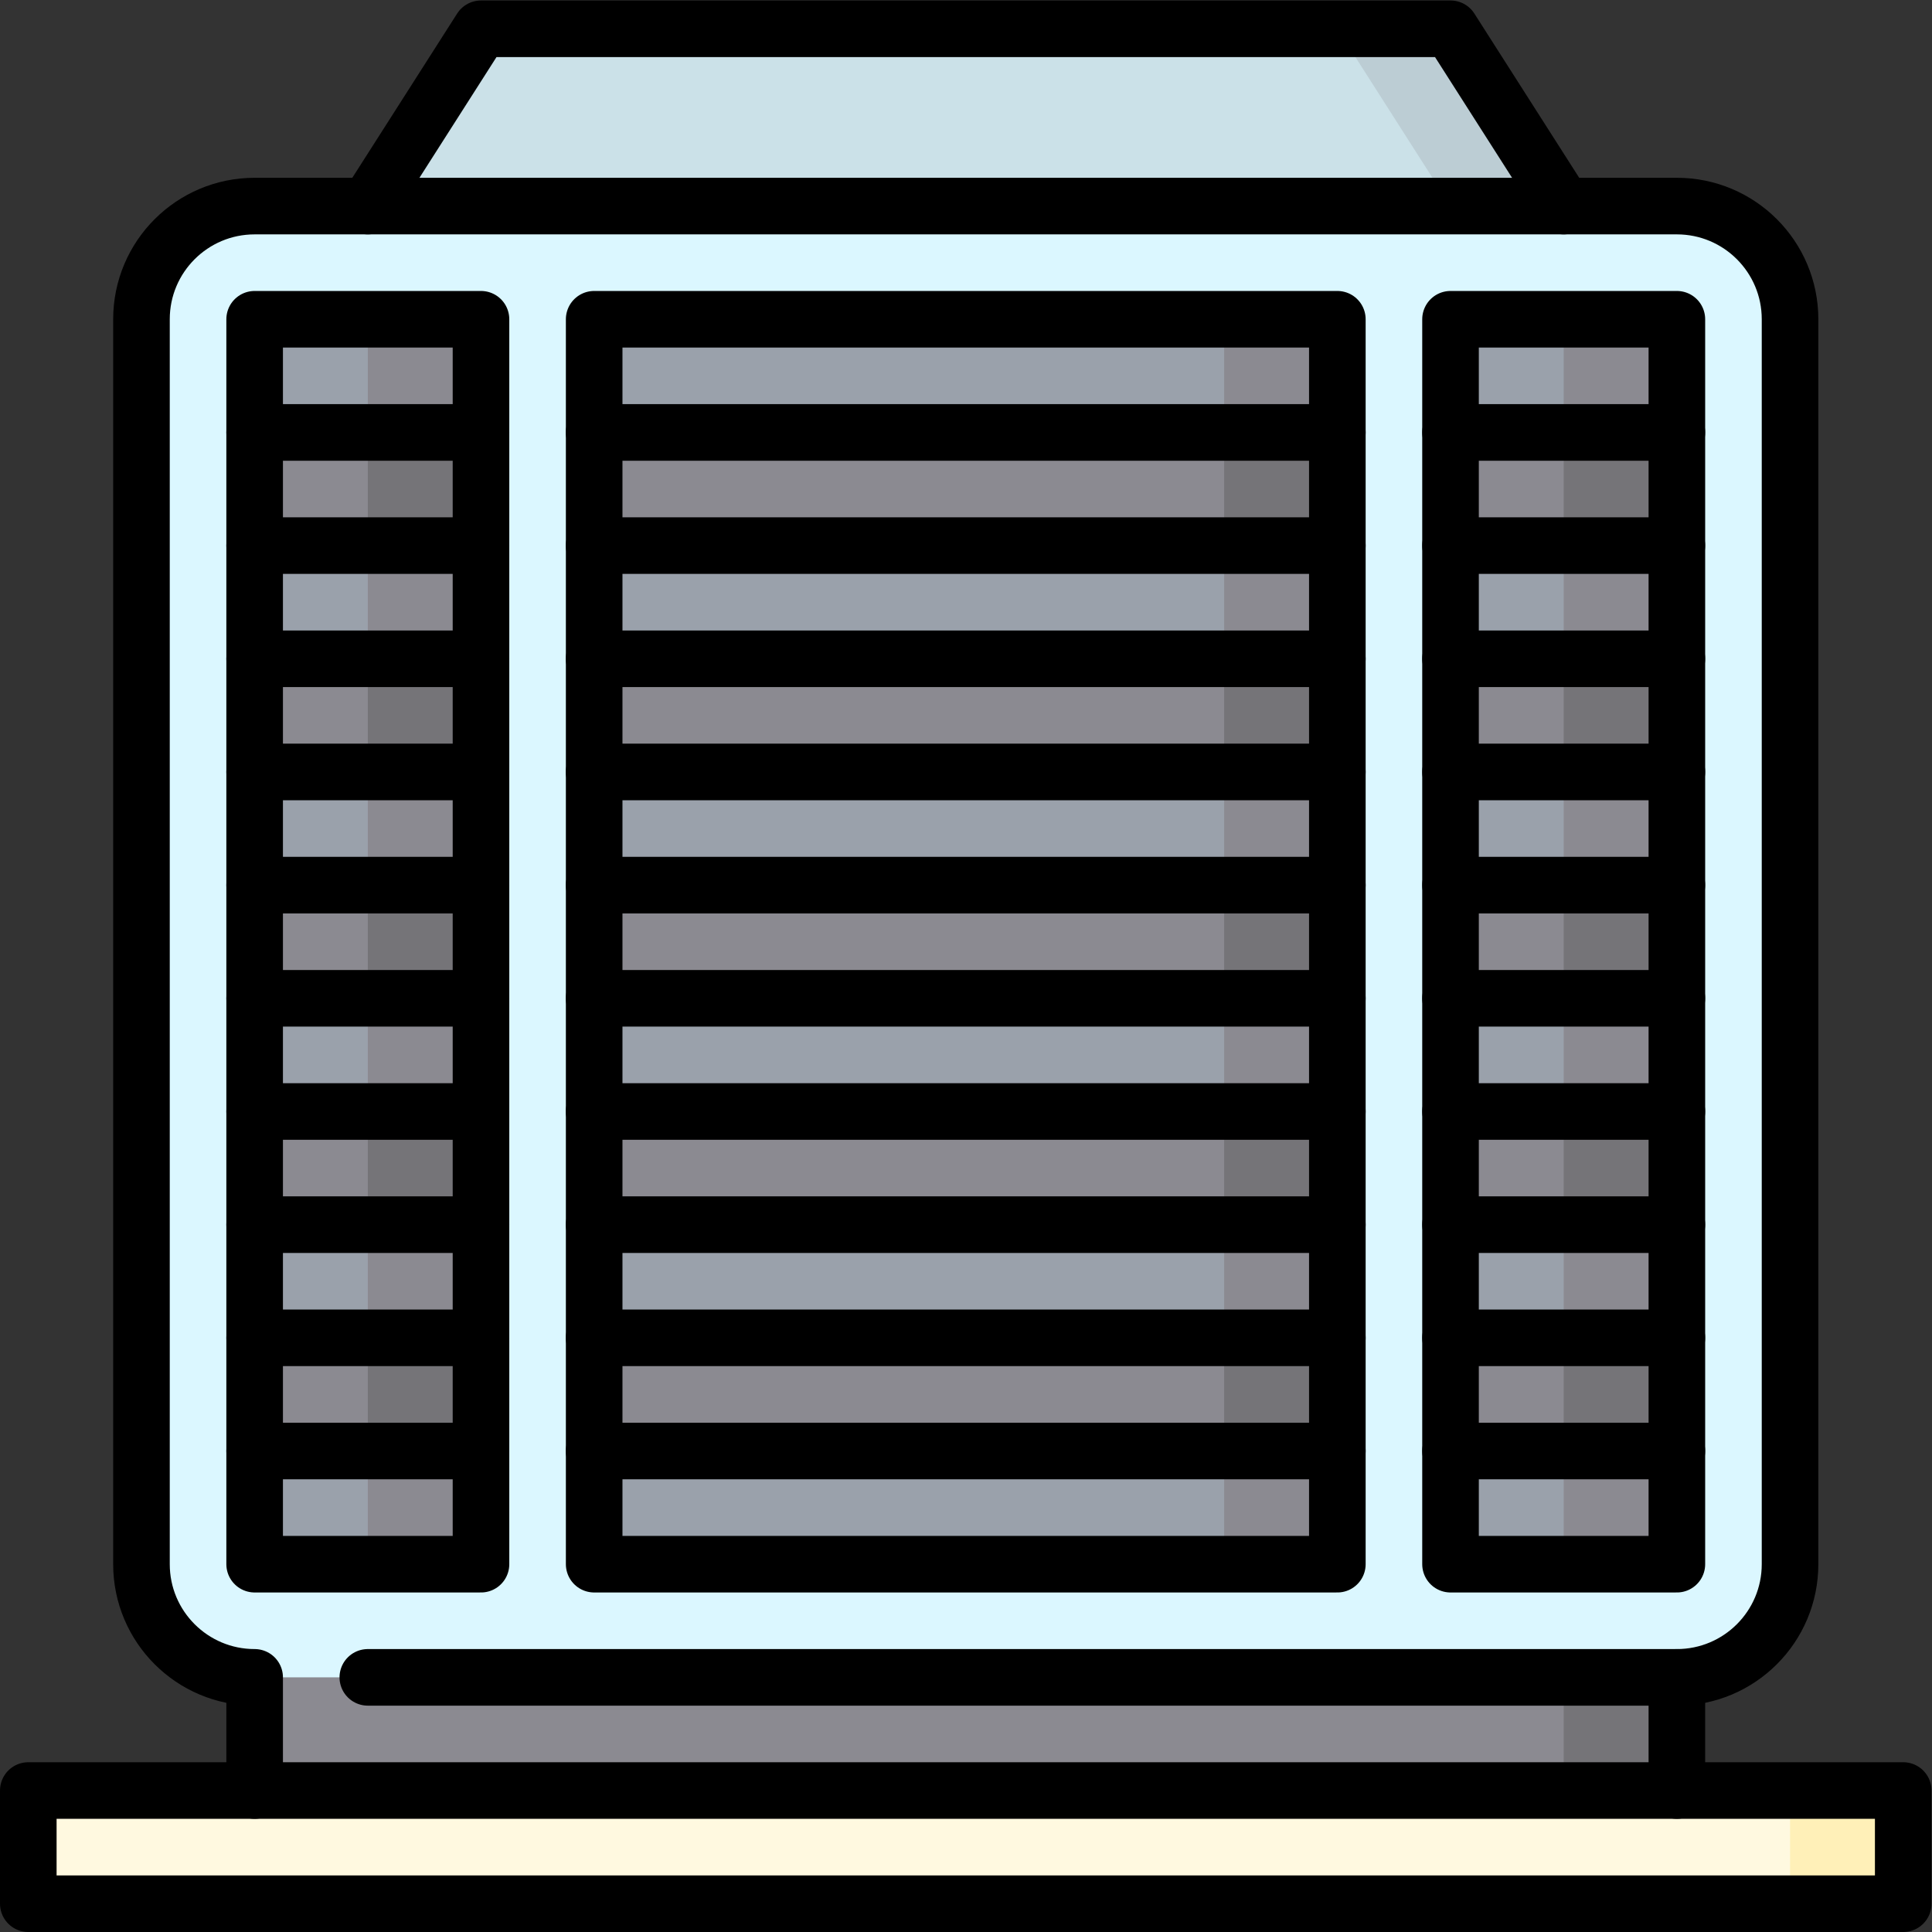 <?xml version="1.0" encoding="UTF-8" standalone="no"?>
<!-- Created with Inkscape (http://www.inkscape.org/) -->

<svg
   version="1.1"
   id="svg3729"
   xml:space="preserve"
   width="682.667"
   height="682.667"
   viewBox="0 0 682.667 682.667"
   xmlns="http://www.w3.org/2000/svg"
   xmlns:svg="http://www.w3.org/2000/svg"><rect x="0" y="0" width="682.667" height="682.667" fill="#333333" stroke="none"/><defs
     id="defs3733"><clipPath
       clipPathUnits="userSpaceOnUse"
       id="clipPath3755"><path
         d="M 0,512 H 512 V 0 H 0 Z"
         id="path3753" /></clipPath></defs><g
     id="g3735"
     transform="matrix(1.333,0,0,-1.333,0,682.667)"><path
       d="m 97.5,22.5 h 347 v 60 h -347 z"
       style="fill:#757478;fill-opacity:1;fill-rule:nonzero;stroke:none"
       id="path3737" /><path
       d="m 67.5,22.5 h 347 v 60 h -347 z"
       style="fill:#8b8a91;fill-opacity:1;fill-rule:nonzero;stroke:none"
       id="path3739" /><g
       id="g3741"
       transform="translate(384.5,504.5)"><path
         d="M 0,0 H -30 L -128.5,-107 30,-47 Z"
         style="fill:#bccdd4;fill-opacity:1;fill-rule:nonzero;stroke:none"
         id="path3743" /></g><g
       id="g3745"
       transform="translate(354.5,504.5)"><path
         d="M 0,0 H -227 L -257,-47 -98.5,-107 30,-47 Z"
         style="fill:#cbe1e8;fill-opacity:1;fill-rule:nonzero;stroke:none"
         id="path3747" /></g><g
       id="g3749"><g
         id="g3751"
         clip-path="url(#clipPath3755)"><g
           id="g3757"
           transform="translate(444.5,457.5)"><path
             d="m 0,0 h -377 c -16.568,0 -30,-13.432 -30,-30 v -330 c 0,-16.568 13.432,-30 30,-30 H 0 c 16.568,0 30,13.432 30,30 V -30 C 30,-13.432 16.568,0 0,0"
             style="fill:#dbf7ff;fill-opacity:1;fill-rule:nonzero;stroke:none"
             id="path3759" /></g><g
           id="g3761"
           transform="translate(82.5,142.5)"><path
             d="m 0,0 15,-45 h 30 v 30 z"
             style="fill:#8b8a91;fill-opacity:1;fill-rule:nonzero;stroke:none"
             id="path3763" /></g><g
           id="g3765"
           transform="translate(67.5,127.5)"><path
             d="M 0,0 V -30 H 30 V 15 Z"
             style="fill:#9aa1ab;fill-opacity:1;fill-rule:nonzero;stroke:none"
             id="path3767" /></g><g
           id="g3769"
           transform="translate(82.5,172.5)"><path
             d="m 0,0 15,-45 h 30 v 30 z"
             style="fill:#757478;fill-opacity:1;fill-rule:nonzero;stroke:none"
             id="path3771" /></g><g
           id="g3773"
           transform="translate(67.5,157.5)"><path
             d="M 0,0 V -30 H 30 V 15 Z"
             style="fill:#8b8a91;fill-opacity:1;fill-rule:nonzero;stroke:none"
             id="path3775" /></g><g
           id="g3777"
           transform="translate(82.5,202.5)"><path
             d="m 0,0 15,-45 h 30 v 30 z"
             style="fill:#8b8a91;fill-opacity:1;fill-rule:nonzero;stroke:none"
             id="path3779" /></g><g
           id="g3781"
           transform="translate(67.5,187.5)"><path
             d="M 0,0 V -30 H 30 V 15 Z"
             style="fill:#9aa1ab;fill-opacity:1;fill-rule:nonzero;stroke:none"
             id="path3783" /></g><g
           id="g3785"
           transform="translate(82.5,232.5)"><path
             d="m 0,0 15,-45 h 30 v 30 z"
             style="fill:#757478;fill-opacity:1;fill-rule:nonzero;stroke:none"
             id="path3787" /></g><g
           id="g3789"
           transform="translate(67.5,217.5)"><path
             d="M 0,0 V -30 H 30 V 15 Z"
             style="fill:#8b8a91;fill-opacity:1;fill-rule:nonzero;stroke:none"
             id="path3791" /></g><g
           id="g3793"
           transform="translate(82.5,262.5)"><path
             d="m 0,0 15,-45 h 30 v 30 z"
             style="fill:#8b8a91;fill-opacity:1;fill-rule:nonzero;stroke:none"
             id="path3795" /></g><g
           id="g3797"
           transform="translate(67.5,247.5)"><path
             d="M 0,0 V -30 H 30 V 15 Z"
             style="fill:#9aa1ab;fill-opacity:1;fill-rule:nonzero;stroke:none"
             id="path3799" /></g><g
           id="g3801"
           transform="translate(82.5,292.5)"><path
             d="m 0,0 15,-45 h 30 v 30 z"
             style="fill:#757478;fill-opacity:1;fill-rule:nonzero;stroke:none"
             id="path3803" /></g><g
           id="g3805"
           transform="translate(67.5,277.5)"><path
             d="M 0,0 V -30 H 30 V 15 Z"
             style="fill:#8b8a91;fill-opacity:1;fill-rule:nonzero;stroke:none"
             id="path3807" /></g><g
           id="g3809"
           transform="translate(82.5,322.5)"><path
             d="m 0,0 15,-45 h 30 v 30 z"
             style="fill:#8b8a91;fill-opacity:1;fill-rule:nonzero;stroke:none"
             id="path3811" /></g><g
           id="g3813"
           transform="translate(67.5,307.5)"><path
             d="M 0,0 V -30 H 30 V 15 Z"
             style="fill:#9aa1ab;fill-opacity:1;fill-rule:nonzero;stroke:none"
             id="path3815" /></g><g
           id="g3817"
           transform="translate(82.5,352.5)"><path
             d="m 0,0 15,-45 h 30 v 30 z"
             style="fill:#757478;fill-opacity:1;fill-rule:nonzero;stroke:none"
             id="path3819" /></g><g
           id="g3821"
           transform="translate(67.5,337.5)"><path
             d="M 0,0 V -30 H 30 V 15 Z"
             style="fill:#8b8a91;fill-opacity:1;fill-rule:nonzero;stroke:none"
             id="path3823" /></g><g
           id="g3825"
           transform="translate(82.5,382.5)"><path
             d="m 0,0 15,-45 h 30 v 30 z"
             style="fill:#8b8a91;fill-opacity:1;fill-rule:nonzero;stroke:none"
             id="path3827" /></g><g
           id="g3829"
           transform="translate(67.5,367.5)"><path
             d="M 0,0 V -30 H 30 V 15 Z"
             style="fill:#9aa1ab;fill-opacity:1;fill-rule:nonzero;stroke:none"
             id="path3831" /></g><g
           id="g3833"
           transform="translate(82.5,412.5)"><path
             d="m 0,0 15,-45 h 30 v 30 z"
             style="fill:#757478;fill-opacity:1;fill-rule:nonzero;stroke:none"
             id="path3835" /></g><g
           id="g3837"
           transform="translate(67.5,397.5)"><path
             d="M 0,0 V -30 H 30 V 15 Z"
             style="fill:#8b8a91;fill-opacity:1;fill-rule:nonzero;stroke:none"
             id="path3839" /></g><g
           id="g3841"
           transform="translate(97.5,427.5)"><path
             d="M 0,0 -15,-15 0,-30 H 30 V 0 Z"
             style="fill:#8b8a91;fill-opacity:1;fill-rule:nonzero;stroke:none"
             id="path3843" /></g><path
           d="m 67.5,397.5 h 30 v 30 h -30 z"
           style="fill:#9aa1ab;fill-opacity:1;fill-rule:nonzero;stroke:none"
           id="path3845" /><g
           id="g3847"
           transform="translate(399.5,142.5)"><path
             d="m 0,0 15,-45 h 30 v 30 z"
             style="fill:#8b8a91;fill-opacity:1;fill-rule:nonzero;stroke:none"
             id="path3849" /></g><g
           id="g3851"
           transform="translate(384.5,127.5)"><path
             d="M 0,0 V -30 H 30 V 15 Z"
             style="fill:#9aa1ab;fill-opacity:1;fill-rule:nonzero;stroke:none"
             id="path3853" /></g><g
           id="g3855"
           transform="translate(399.5,172.5)"><path
             d="m 0,0 15,-45 h 30 v 30 z"
             style="fill:#757478;fill-opacity:1;fill-rule:nonzero;stroke:none"
             id="path3857" /></g><g
           id="g3859"
           transform="translate(384.5,157.5)"><path
             d="M 0,0 V -30 H 30 V 15 Z"
             style="fill:#8b8a91;fill-opacity:1;fill-rule:nonzero;stroke:none"
             id="path3861" /></g><g
           id="g3863"
           transform="translate(399.5,202.5)"><path
             d="m 0,0 15,-45 h 30 v 30 z"
             style="fill:#8b8a91;fill-opacity:1;fill-rule:nonzero;stroke:none"
             id="path3865" /></g><g
           id="g3867"
           transform="translate(384.5,187.5)"><path
             d="M 0,0 V -30 H 30 V 15 Z"
             style="fill:#9aa1ab;fill-opacity:1;fill-rule:nonzero;stroke:none"
             id="path3869" /></g><g
           id="g3871"
           transform="translate(399.5,232.5)"><path
             d="m 0,0 15,-45 h 30 v 30 z"
             style="fill:#757478;fill-opacity:1;fill-rule:nonzero;stroke:none"
             id="path3873" /></g><g
           id="g3875"
           transform="translate(384.5,217.5)"><path
             d="M 0,0 V -30 H 30 V 15 Z"
             style="fill:#8b8a91;fill-opacity:1;fill-rule:nonzero;stroke:none"
             id="path3877" /></g><g
           id="g3879"
           transform="translate(399.5,262.5)"><path
             d="m 0,0 15,-45 h 30 v 30 z"
             style="fill:#8b8a91;fill-opacity:1;fill-rule:nonzero;stroke:none"
             id="path3881" /></g><g
           id="g3883"
           transform="translate(384.5,247.5)"><path
             d="M 0,0 V -30 H 30 V 15 Z"
             style="fill:#9aa1ab;fill-opacity:1;fill-rule:nonzero;stroke:none"
             id="path3885" /></g><g
           id="g3887"
           transform="translate(399.5,292.5)"><path
             d="m 0,0 15,-45 h 30 v 30 z"
             style="fill:#757478;fill-opacity:1;fill-rule:nonzero;stroke:none"
             id="path3889" /></g><g
           id="g3891"
           transform="translate(384.5,277.5)"><path
             d="M 0,0 V -30 H 30 V 15 Z"
             style="fill:#8b8a91;fill-opacity:1;fill-rule:nonzero;stroke:none"
             id="path3893" /></g><g
           id="g3895"
           transform="translate(399.5,322.5)"><path
             d="m 0,0 15,-45 h 30 v 30 z"
             style="fill:#8b8a91;fill-opacity:1;fill-rule:nonzero;stroke:none"
             id="path3897" /></g><g
           id="g3899"
           transform="translate(384.5,307.5)"><path
             d="M 0,0 V -30 H 30 V 15 Z"
             style="fill:#9aa1ab;fill-opacity:1;fill-rule:nonzero;stroke:none"
             id="path3901" /></g><g
           id="g3903"
           transform="translate(399.5,352.5)"><path
             d="m 0,0 15,-45 h 30 v 30 z"
             style="fill:#757478;fill-opacity:1;fill-rule:nonzero;stroke:none"
             id="path3905" /></g><g
           id="g3907"
           transform="translate(384.5,337.5)"><path
             d="M 0,0 V -30 H 30 V 15 Z"
             style="fill:#8b8a91;fill-opacity:1;fill-rule:nonzero;stroke:none"
             id="path3909" /></g><g
           id="g3911"
           transform="translate(399.5,382.5)"><path
             d="m 0,0 15,-45 h 30 v 30 z"
             style="fill:#8b8a91;fill-opacity:1;fill-rule:nonzero;stroke:none"
             id="path3913" /></g><g
           id="g3915"
           transform="translate(384.5,367.5)"><path
             d="M 0,0 V -30 H 30 V 15 Z"
             style="fill:#9aa1ab;fill-opacity:1;fill-rule:nonzero;stroke:none"
             id="path3917" /></g><g
           id="g3919"
           transform="translate(399.5,412.5)"><path
             d="m 0,0 15,-45 h 30 v 30 z"
             style="fill:#757478;fill-opacity:1;fill-rule:nonzero;stroke:none"
             id="path3921" /></g><g
           id="g3923"
           transform="translate(384.5,397.5)"><path
             d="M 0,0 V -30 H 30 V 15 Z"
             style="fill:#8b8a91;fill-opacity:1;fill-rule:nonzero;stroke:none"
             id="path3925" /></g><g
           id="g3927"
           transform="translate(414.5,427.5)"><path
             d="M 0,0 -15,-15 0,-30 H 30 V 0 Z"
             style="fill:#8b8a91;fill-opacity:1;fill-rule:nonzero;stroke:none"
             id="path3929" /></g><path
           d="m 384.5,397.5 h 30 v 30 h -30 z"
           style="fill:#9aa1ab;fill-opacity:1;fill-rule:nonzero;stroke:none"
           id="path3931" /><g
           id="g3933"
           transform="translate(309.5,142.5)"><path
             d="m 0,0 15,-45 h 30 v 30 z"
             style="fill:#8b8a91;fill-opacity:1;fill-rule:nonzero;stroke:none"
             id="path3935" /></g><g
           id="g3937"
           transform="translate(157.5,127.5)"><path
             d="M 0,0 V -30 H 167 V 15 H 15 Z"
             style="fill:#9aa1ab;fill-opacity:1;fill-rule:nonzero;stroke:none"
             id="path3939" /></g><g
           id="g3941"
           transform="translate(309.5,172.5)"><path
             d="m 0,0 15,-45 h 30 v 30 z"
             style="fill:#757478;fill-opacity:1;fill-rule:nonzero;stroke:none"
             id="path3943" /></g><g
           id="g3945"
           transform="translate(157.5,157.5)"><path
             d="M 0,0 V -30 H 167 V 15 H 15 Z"
             style="fill:#8b8a91;fill-opacity:1;fill-rule:nonzero;stroke:none"
             id="path3947" /></g><g
           id="g3949"
           transform="translate(309.5,202.5)"><path
             d="m 0,0 15,-45 h 30 v 30 z"
             style="fill:#8b8a91;fill-opacity:1;fill-rule:nonzero;stroke:none"
             id="path3951" /></g><g
           id="g3953"
           transform="translate(157.5,187.5)"><path
             d="M 0,0 V -30 H 167 V 15 H 15 Z"
             style="fill:#9aa1ab;fill-opacity:1;fill-rule:nonzero;stroke:none"
             id="path3955" /></g><g
           id="g3957"
           transform="translate(309.5,232.5)"><path
             d="m 0,0 15,-45 h 30 v 30 z"
             style="fill:#757478;fill-opacity:1;fill-rule:nonzero;stroke:none"
             id="path3959" /></g><g
           id="g3961"
           transform="translate(157.5,217.5)"><path
             d="M 0,0 V -30 H 167 V 15 H 15 Z"
             style="fill:#8b8a91;fill-opacity:1;fill-rule:nonzero;stroke:none"
             id="path3963" /></g><g
           id="g3965"
           transform="translate(309.5,262.5)"><path
             d="m 0,0 15,-45 h 30 v 30 z"
             style="fill:#8b8a91;fill-opacity:1;fill-rule:nonzero;stroke:none"
             id="path3967" /></g><g
           id="g3969"
           transform="translate(157.5,247.5)"><path
             d="M 0,0 V -30 H 167 V 15 H 15 Z"
             style="fill:#9aa1ab;fill-opacity:1;fill-rule:nonzero;stroke:none"
             id="path3971" /></g><g
           id="g3973"
           transform="translate(309.5,292.5)"><path
             d="m 0,0 15,-45 h 30 v 30 z"
             style="fill:#757478;fill-opacity:1;fill-rule:nonzero;stroke:none"
             id="path3975" /></g><g
           id="g3977"
           transform="translate(157.5,277.5)"><path
             d="M 0,0 V -30 H 167 V 15 H 15 Z"
             style="fill:#8b8a91;fill-opacity:1;fill-rule:nonzero;stroke:none"
             id="path3979" /></g><g
           id="g3981"
           transform="translate(309.5,322.5)"><path
             d="m 0,0 15,-45 h 30 v 30 z"
             style="fill:#8b8a91;fill-opacity:1;fill-rule:nonzero;stroke:none"
             id="path3983" /></g><g
           id="g3985"
           transform="translate(157.5,307.5)"><path
             d="M 0,0 V -30 H 167 V 15 H 15 Z"
             style="fill:#9aa1ab;fill-opacity:1;fill-rule:nonzero;stroke:none"
             id="path3987" /></g><g
           id="g3989"
           transform="translate(309.5,352.5)"><path
             d="m 0,0 15,-45 h 30 v 30 z"
             style="fill:#757478;fill-opacity:1;fill-rule:nonzero;stroke:none"
             id="path3991" /></g><g
           id="g3993"
           transform="translate(157.5,337.5)"><path
             d="M 0,0 V -30 H 167 V 15 H 15 Z"
             style="fill:#8b8a91;fill-opacity:1;fill-rule:nonzero;stroke:none"
             id="path3995" /></g><g
           id="g3997"
           transform="translate(309.5,382.5)"><path
             d="m 0,0 15,-45 h 30 v 30 z"
             style="fill:#8b8a91;fill-opacity:1;fill-rule:nonzero;stroke:none"
             id="path3999" /></g><g
           id="g4001"
           transform="translate(157.5,367.5)"><path
             d="M 0,0 V -30 H 167 V 15 H 15 Z"
             style="fill:#9aa1ab;fill-opacity:1;fill-rule:nonzero;stroke:none"
             id="path4003" /></g><g
           id="g4005"
           transform="translate(309.5,412.5)"><path
             d="m 0,0 15,-45 h 30 v 30 z"
             style="fill:#757478;fill-opacity:1;fill-rule:nonzero;stroke:none"
             id="path4007" /></g><g
           id="g4009"
           transform="translate(157.5,397.5)"><path
             d="M 0,0 V -30 H 167 V 15 H 15 Z"
             style="fill:#8b8a91;fill-opacity:1;fill-rule:nonzero;stroke:none"
             id="path4011" /></g><g
           id="g4013"
           transform="translate(324.5,427.5)"><path
             d="M 0,0 -30,-15 0,-30 H 30 V 0 Z"
             style="fill:#8b8a91;fill-opacity:1;fill-rule:nonzero;stroke:none"
             id="path4015" /></g><path
           d="m 157.5,397.5 h 167 v 30 h -167 z"
           style="fill:#9aa1ab;fill-opacity:1;fill-rule:nonzero;stroke:none"
           id="path4017" /><g
           id="g4019"
           transform="translate(474.5,37.5)"><path
             d="M 0,0 -30,-15 0,-30 H 30 V 0 Z"
             style="fill:#fff0b8;fill-opacity:1;fill-rule:nonzero;stroke:none"
             id="path4021" /></g><path
           d="m 7.5,7.5 h 467 v 30 H 7.5 Z"
           style="fill:#fff9e0;fill-opacity:1;fill-rule:nonzero;stroke:none"
           id="path4023" /><g
           id="g4025"
           transform="translate(97.5,457.5)"><path
             d="M 0,0 30,47 H 287 L 317,0"
             style="fill:none;stroke:#000000;stroke-width:15;stroke-linecap:round;stroke-linejoin:round;stroke-miterlimit:10;stroke-dasharray:none;stroke-opacity:1"
             id="path4027" /></g><path
           d="M 504.5,7.5 H 7.5 v 30 h 497 z"
           style="fill:none;stroke:#000000;stroke-width:15;stroke-linecap:round;stroke-linejoin:round;stroke-miterlimit:10;stroke-dasharray:none;stroke-opacity:1"
           id="path4029" /><path
           d="m 67.5,97.5 h 60 v 330 h -60 z"
           style="fill:none;stroke:#000000;stroke-width:15;stroke-linecap:round;stroke-linejoin:round;stroke-miterlimit:10;stroke-dasharray:none;stroke-opacity:1"
           id="path4031" /><path
           d="m 384.5,97.5 h 60 v 330 h -60 z"
           style="fill:none;stroke:#000000;stroke-width:15;stroke-linecap:round;stroke-linejoin:round;stroke-miterlimit:10;stroke-dasharray:none;stroke-opacity:1"
           id="path4033" /><path
           d="m 157.5,97.5 h 197 v 330 h -197 z"
           style="fill:none;stroke:#000000;stroke-width:15;stroke-linecap:round;stroke-linejoin:round;stroke-miterlimit:10;stroke-dasharray:none;stroke-opacity:1"
           id="path4035" /><g
           id="g4037"
           transform="translate(67.5,127.5)"><path
             d="M 0,0 H 60"
             style="fill:none;stroke:#000000;stroke-width:15;stroke-linecap:round;stroke-linejoin:round;stroke-miterlimit:10;stroke-dasharray:none;stroke-opacity:1"
             id="path4039" /></g><g
           id="g4041"
           transform="translate(384.5,127.5)"><path
             d="M 0,0 H 60"
             style="fill:none;stroke:#000000;stroke-width:15;stroke-linecap:round;stroke-linejoin:round;stroke-miterlimit:10;stroke-dasharray:none;stroke-opacity:1"
             id="path4043" /></g><g
           id="g4045"
           transform="translate(157.5,127.5)"><path
             d="M 0,0 H 197"
             style="fill:none;stroke:#000000;stroke-width:15;stroke-linecap:round;stroke-linejoin:round;stroke-miterlimit:10;stroke-dasharray:none;stroke-opacity:1"
             id="path4047" /></g><g
           id="g4049"
           transform="translate(67.5,157.5)"><path
             d="M 0,0 H 60"
             style="fill:none;stroke:#000000;stroke-width:15;stroke-linecap:round;stroke-linejoin:round;stroke-miterlimit:10;stroke-dasharray:none;stroke-opacity:1"
             id="path4051" /></g><g
           id="g4053"
           transform="translate(384.5,157.5)"><path
             d="M 0,0 H 60"
             style="fill:none;stroke:#000000;stroke-width:15;stroke-linecap:round;stroke-linejoin:round;stroke-miterlimit:10;stroke-dasharray:none;stroke-opacity:1"
             id="path4055" /></g><g
           id="g4057"
           transform="translate(157.5,157.5)"><path
             d="M 0,0 H 197"
             style="fill:none;stroke:#000000;stroke-width:15;stroke-linecap:round;stroke-linejoin:round;stroke-miterlimit:10;stroke-dasharray:none;stroke-opacity:1"
             id="path4059" /></g><g
           id="g4061"
           transform="translate(67.5,187.5)"><path
             d="M 0,0 H 60"
             style="fill:none;stroke:#000000;stroke-width:15;stroke-linecap:round;stroke-linejoin:round;stroke-miterlimit:10;stroke-dasharray:none;stroke-opacity:1"
             id="path4063" /></g><g
           id="g4065"
           transform="translate(384.5,187.5)"><path
             d="M 0,0 H 60"
             style="fill:none;stroke:#000000;stroke-width:15;stroke-linecap:round;stroke-linejoin:round;stroke-miterlimit:10;stroke-dasharray:none;stroke-opacity:1"
             id="path4067" /></g><g
           id="g4069"
           transform="translate(157.5,187.5)"><path
             d="M 0,0 H 197"
             style="fill:none;stroke:#000000;stroke-width:15;stroke-linecap:round;stroke-linejoin:round;stroke-miterlimit:10;stroke-dasharray:none;stroke-opacity:1"
             id="path4071" /></g><g
           id="g4073"
           transform="translate(67.5,217.5)"><path
             d="M 0,0 H 60"
             style="fill:none;stroke:#000000;stroke-width:15;stroke-linecap:round;stroke-linejoin:round;stroke-miterlimit:10;stroke-dasharray:none;stroke-opacity:1"
             id="path4075" /></g><g
           id="g4077"
           transform="translate(384.5,217.5)"><path
             d="M 0,0 H 60"
             style="fill:none;stroke:#000000;stroke-width:15;stroke-linecap:round;stroke-linejoin:round;stroke-miterlimit:10;stroke-dasharray:none;stroke-opacity:1"
             id="path4079" /></g><g
           id="g4081"
           transform="translate(157.5,217.5)"><path
             d="M 0,0 H 197"
             style="fill:none;stroke:#000000;stroke-width:15;stroke-linecap:round;stroke-linejoin:round;stroke-miterlimit:10;stroke-dasharray:none;stroke-opacity:1"
             id="path4083" /></g><g
           id="g4085"
           transform="translate(67.5,247.5)"><path
             d="M 0,0 H 60"
             style="fill:none;stroke:#000000;stroke-width:15;stroke-linecap:round;stroke-linejoin:round;stroke-miterlimit:10;stroke-dasharray:none;stroke-opacity:1"
             id="path4087" /></g><g
           id="g4089"
           transform="translate(384.5,247.5)"><path
             d="M 0,0 H 60"
             style="fill:none;stroke:#000000;stroke-width:15;stroke-linecap:round;stroke-linejoin:round;stroke-miterlimit:10;stroke-dasharray:none;stroke-opacity:1"
             id="path4091" /></g><g
           id="g4093"
           transform="translate(157.5,247.5)"><path
             d="M 0,0 H 197"
             style="fill:none;stroke:#000000;stroke-width:15;stroke-linecap:round;stroke-linejoin:round;stroke-miterlimit:10;stroke-dasharray:none;stroke-opacity:1"
             id="path4095" /></g><g
           id="g4097"
           transform="translate(67.5,277.5)"><path
             d="M 0,0 H 60"
             style="fill:none;stroke:#000000;stroke-width:15;stroke-linecap:round;stroke-linejoin:round;stroke-miterlimit:10;stroke-dasharray:none;stroke-opacity:1"
             id="path4099" /></g><g
           id="g4101"
           transform="translate(384.5,277.5)"><path
             d="M 0,0 H 60"
             style="fill:none;stroke:#000000;stroke-width:15;stroke-linecap:round;stroke-linejoin:round;stroke-miterlimit:10;stroke-dasharray:none;stroke-opacity:1"
             id="path4103" /></g><g
           id="g4105"
           transform="translate(157.5,277.5)"><path
             d="M 0,0 H 197"
             style="fill:none;stroke:#000000;stroke-width:15;stroke-linecap:round;stroke-linejoin:round;stroke-miterlimit:10;stroke-dasharray:none;stroke-opacity:1"
             id="path4107" /></g><g
           id="g4109"
           transform="translate(67.5,307.5)"><path
             d="M 0,0 H 60"
             style="fill:none;stroke:#000000;stroke-width:15;stroke-linecap:round;stroke-linejoin:round;stroke-miterlimit:10;stroke-dasharray:none;stroke-opacity:1"
             id="path4111" /></g><g
           id="g4113"
           transform="translate(384.5,307.5)"><path
             d="M 0,0 H 60"
             style="fill:none;stroke:#000000;stroke-width:15;stroke-linecap:round;stroke-linejoin:round;stroke-miterlimit:10;stroke-dasharray:none;stroke-opacity:1"
             id="path4115" /></g><g
           id="g4117"
           transform="translate(157.5,307.5)"><path
             d="M 0,0 H 197"
             style="fill:none;stroke:#000000;stroke-width:15;stroke-linecap:round;stroke-linejoin:round;stroke-miterlimit:10;stroke-dasharray:none;stroke-opacity:1"
             id="path4119" /></g><g
           id="g4121"
           transform="translate(67.5,337.5)"><path
             d="M 0,0 H 60"
             style="fill:none;stroke:#000000;stroke-width:15;stroke-linecap:round;stroke-linejoin:round;stroke-miterlimit:10;stroke-dasharray:none;stroke-opacity:1"
             id="path4123" /></g><g
           id="g4125"
           transform="translate(384.5,337.5)"><path
             d="M 0,0 H 60"
             style="fill:none;stroke:#000000;stroke-width:15;stroke-linecap:round;stroke-linejoin:round;stroke-miterlimit:10;stroke-dasharray:none;stroke-opacity:1"
             id="path4127" /></g><g
           id="g4129"
           transform="translate(157.5,337.5)"><path
             d="M 0,0 H 197"
             style="fill:none;stroke:#000000;stroke-width:15;stroke-linecap:round;stroke-linejoin:round;stroke-miterlimit:10;stroke-dasharray:none;stroke-opacity:1"
             id="path4131" /></g><g
           id="g4133"
           transform="translate(67.5,367.5)"><path
             d="M 0,0 H 60"
             style="fill:none;stroke:#000000;stroke-width:15;stroke-linecap:round;stroke-linejoin:round;stroke-miterlimit:10;stroke-dasharray:none;stroke-opacity:1"
             id="path4135" /></g><g
           id="g4137"
           transform="translate(384.5,367.5)"><path
             d="M 0,0 H 60"
             style="fill:none;stroke:#000000;stroke-width:15;stroke-linecap:round;stroke-linejoin:round;stroke-miterlimit:10;stroke-dasharray:none;stroke-opacity:1"
             id="path4139" /></g><g
           id="g4141"
           transform="translate(157.5,367.5)"><path
             d="M 0,0 H 197"
             style="fill:none;stroke:#000000;stroke-width:15;stroke-linecap:round;stroke-linejoin:round;stroke-miterlimit:10;stroke-dasharray:none;stroke-opacity:1"
             id="path4143" /></g><g
           id="g4145"
           transform="translate(67.5,397.5)"><path
             d="M 0,0 H 60"
             style="fill:none;stroke:#000000;stroke-width:15;stroke-linecap:round;stroke-linejoin:round;stroke-miterlimit:10;stroke-dasharray:none;stroke-opacity:1"
             id="path4147" /></g><g
           id="g4149"
           transform="translate(384.5,397.5)"><path
             d="M 0,0 H 60"
             style="fill:none;stroke:#000000;stroke-width:15;stroke-linecap:round;stroke-linejoin:round;stroke-miterlimit:10;stroke-dasharray:none;stroke-opacity:1"
             id="path4151" /></g><g
           id="g4153"
           transform="translate(157.5,397.5)"><path
             d="M 0,0 H 197"
             style="fill:none;stroke:#000000;stroke-width:15;stroke-linecap:round;stroke-linejoin:round;stroke-miterlimit:10;stroke-dasharray:none;stroke-opacity:1"
             id="path4155" /></g><g
           id="g4157"
           transform="translate(97.5,67.5)"><path
             d="m 0,0 h 347 c 16.568,0 30,13.432 30,30 v 330 c 0,16.568 -13.432,30 -30,30 H -30 c -16.568,0 -30,-13.432 -30,-30 V 30 C -60,13.432 -46.568,0 -30,0 v -30"
             style="fill:none;stroke:#000000;stroke-width:15;stroke-linecap:round;stroke-linejoin:round;stroke-miterlimit:10;stroke-dasharray:none;stroke-opacity:1"
             id="path4159" /></g><g
           id="g4161"
           transform="translate(444.5,67.5)"><path
             d="M 0,0 V -30"
             style="fill:none;stroke:#000000;stroke-width:15;stroke-linecap:round;stroke-linejoin:round;stroke-miterlimit:10;stroke-dasharray:none;stroke-opacity:1"
             id="path4163" /></g></g></g></g></svg>
